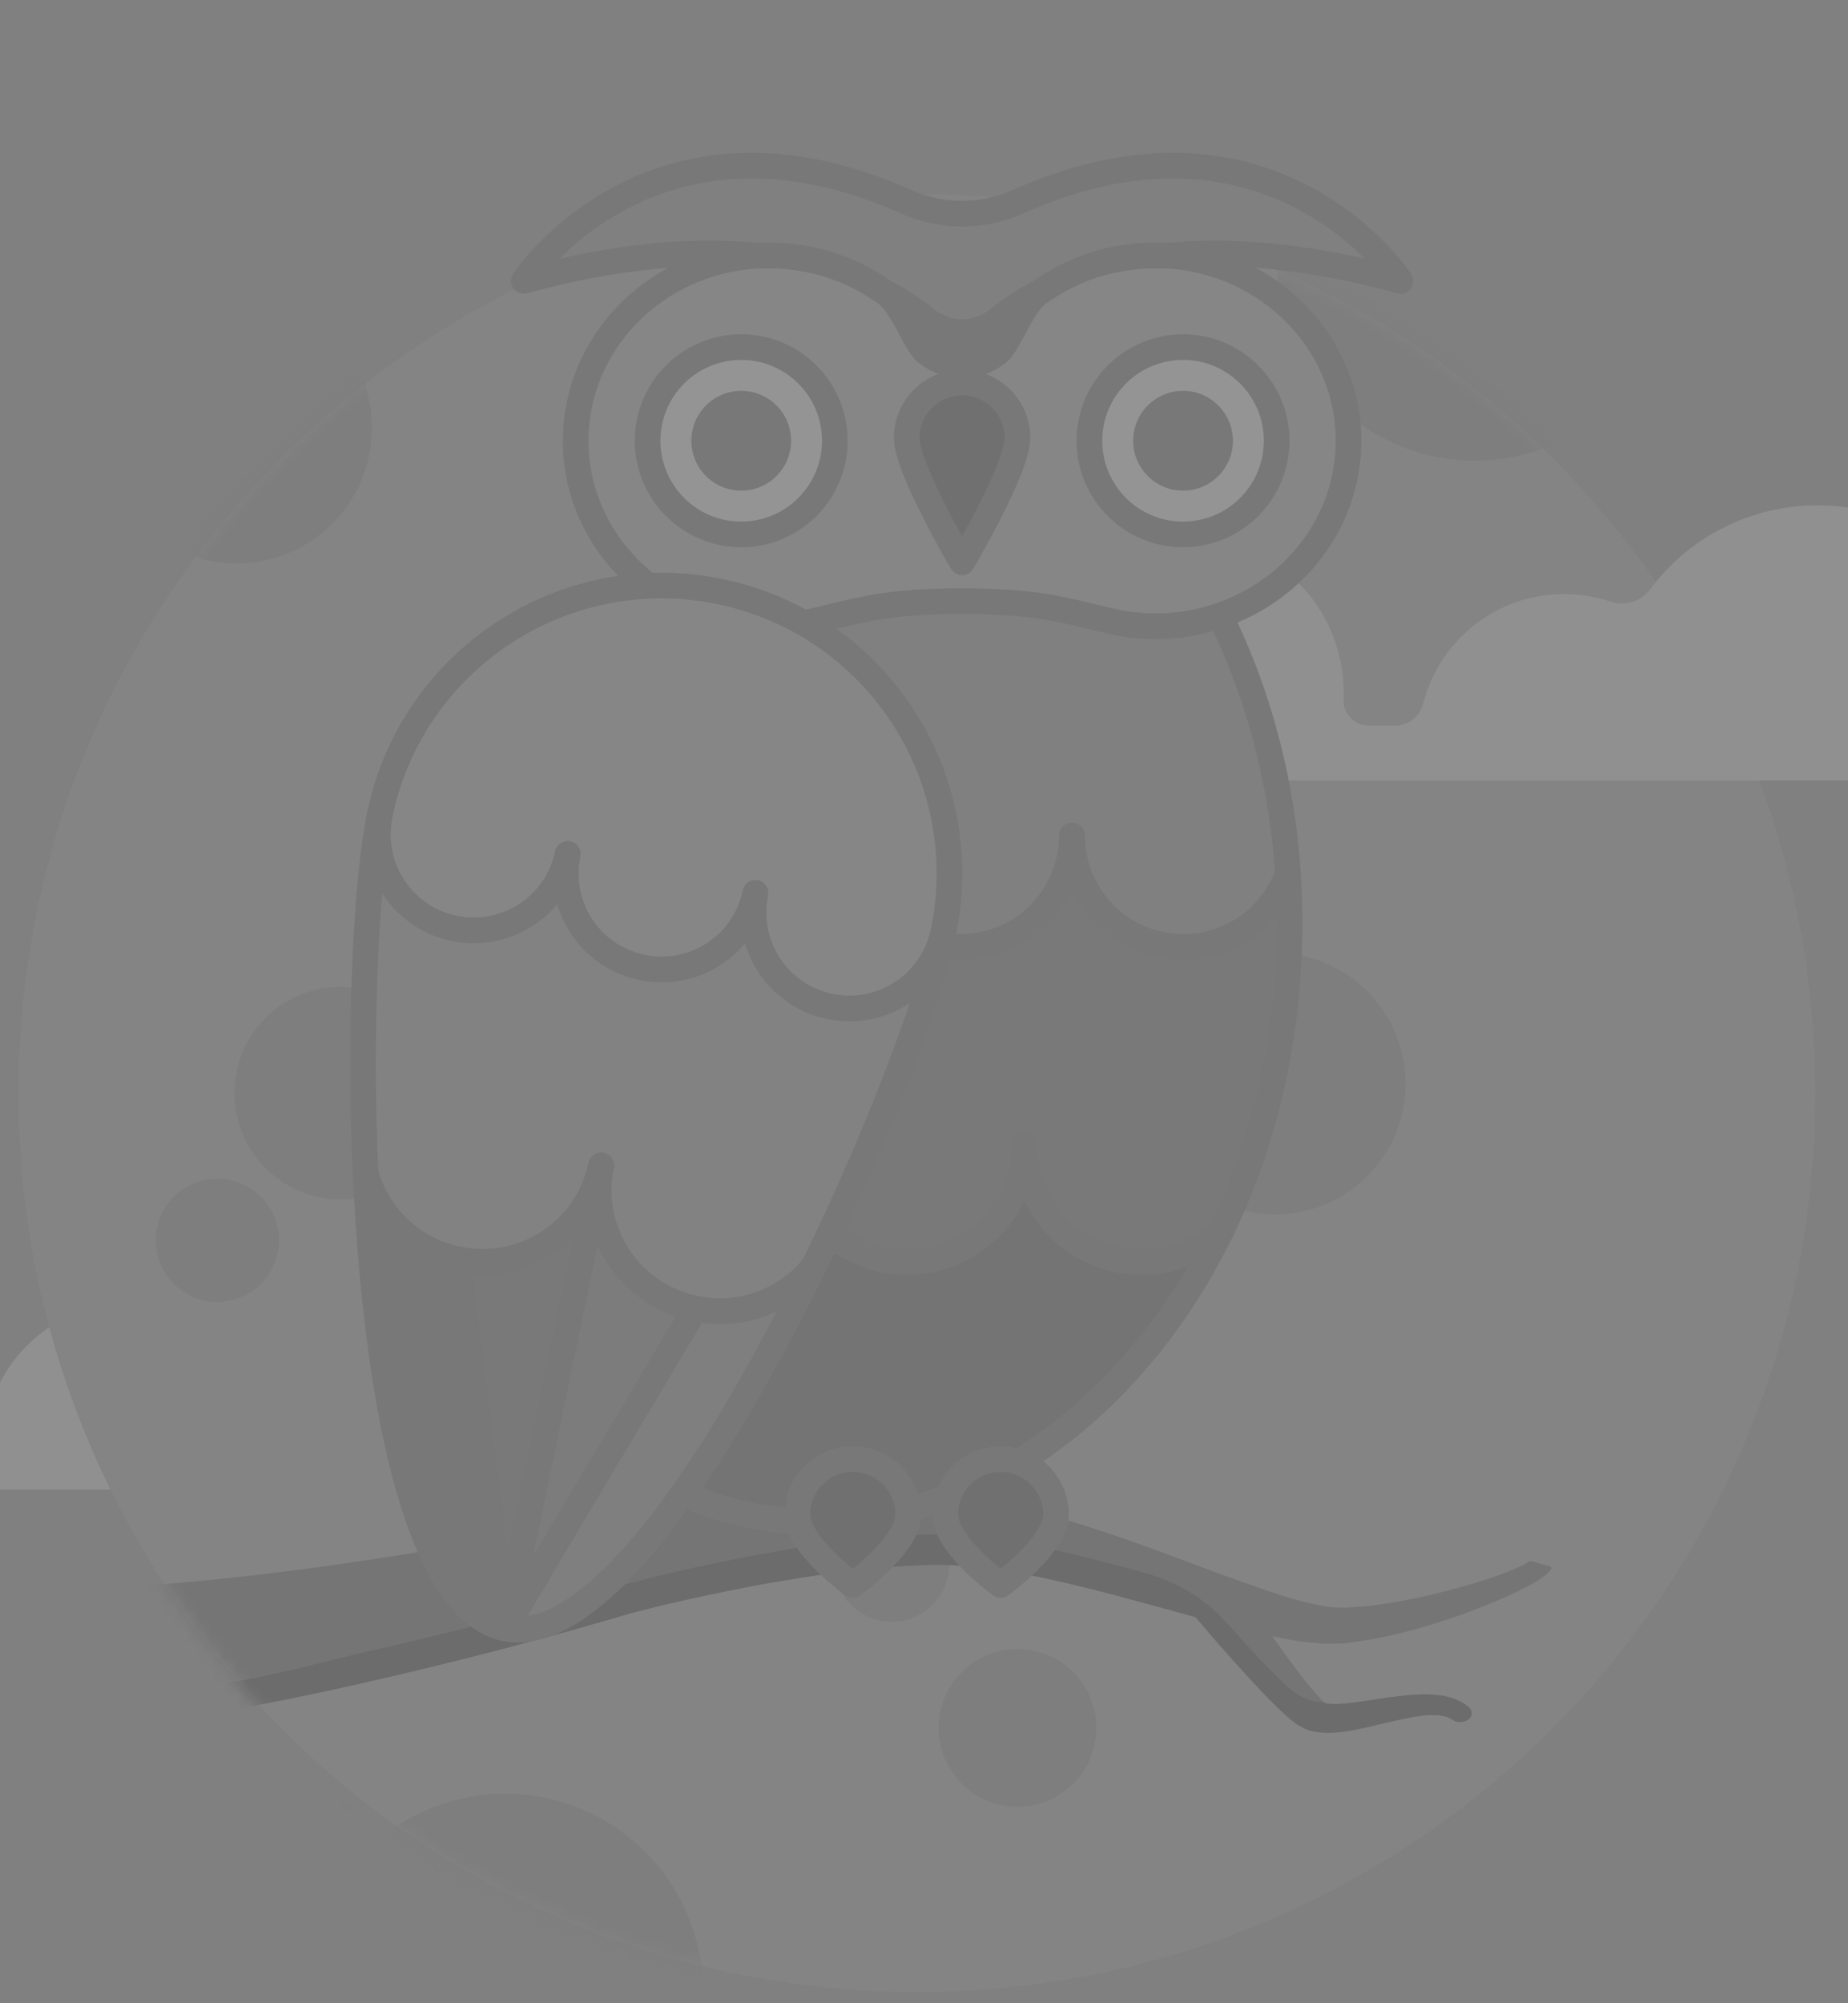 <?xml version="1.0" encoding="UTF-8"?>
<svg width="144px" height="156px" viewBox="0 0 144 156" version="1.1" xmlns="http://www.w3.org/2000/svg" xmlns:xlink="http://www.w3.org/1999/xlink">
    <rect x="0" y="0" width="144" height="156" fill="#808080" stroke="none"/>
    <!-- Generator: Sketch 52.6 (67491) - http://www.bohemiancoding.com/sketch -->
    <title>Custom Preset</title>
    <desc>Created with Sketch.</desc>
    <defs>
        <path d="M0.442,70.564 C0.442,109.224 31.783,140.564 70.443,140.564 C109.103,140.564 140.443,109.224 140.443,70.564 C140.443,31.904 109.103,0.564 70.443,0.564 C31.783,0.564 0.442,31.904 0.442,70.564" id="path-1"></path>
        <path d="M0.442,70.564 C0.442,109.224 31.783,140.564 70.443,140.564 C109.103,140.564 140.443,109.224 140.443,70.564 C140.443,31.904 109.103,0.564 70.443,0.564 C31.783,0.564 0.442,31.904 0.442,70.564" id="path-3"></path>
        <path d="M0.442,70.564 C0.442,109.224 31.783,140.564 70.443,140.564 C109.103,140.564 140.443,109.224 140.443,70.564 C140.443,31.904 109.103,0.564 70.443,0.564 C31.783,0.564 0.442,31.904 0.442,70.564" id="path-5"></path>
        <path d="M0.442,70.564 C0.442,109.224 31.783,140.564 70.443,140.564 C109.103,140.564 140.443,109.224 140.443,70.564 C140.443,31.904 109.103,0.564 70.443,0.564 C31.783,0.564 0.442,31.904 0.442,70.564" id="path-7"></path>
        <path d="M0.442,70.564 C0.442,109.224 31.783,140.564 70.443,140.564 C109.103,140.564 140.443,109.224 140.443,70.564 C140.443,31.904 109.103,0.564 70.443,0.564 C31.783,0.564 0.442,31.904 0.442,70.564" id="path-9"></path>
        <path d="M0.442,70.564 C0.442,109.224 31.783,140.564 70.443,140.564 C109.103,140.564 140.443,109.224 140.443,70.564 C140.443,31.904 109.103,0.564 70.443,0.564 C31.783,0.564 0.442,31.904 0.442,70.564" id="path-11"></path>
        <path d="M0.442,70.564 C0.442,109.224 31.783,140.564 70.443,140.564 C109.103,140.564 140.443,109.224 140.443,70.564 C140.443,31.904 109.103,0.564 70.443,0.564 C31.783,0.564 0.442,31.904 0.442,70.564" id="path-13"></path>
        <path d="M0.442,70.564 C0.442,109.224 31.783,140.564 70.443,140.564 C109.103,140.564 140.443,109.224 140.443,70.564 C140.443,31.904 109.103,0.564 70.443,0.564 C31.783,0.564 0.442,31.904 0.442,70.564" id="path-15"></path>
        <path d="M0.442,70.564 C0.442,109.224 31.783,140.564 70.443,140.564 C109.103,140.564 140.443,109.224 140.443,70.564 C140.443,31.904 109.103,0.564 70.443,0.564 C31.783,0.564 0.442,31.904 0.442,70.564" id="path-17"></path>
        <path d="M0.442,70.564 C0.442,109.224 31.783,140.564 70.443,140.564 C109.103,140.564 140.443,109.224 140.443,70.564 C140.443,31.904 109.103,0.564 70.443,0.564 C31.783,0.564 0.442,31.904 0.442,70.564" id="path-19"></path>
        <path d="M0.442,70.564 C0.442,109.224 31.783,140.564 70.443,140.564 C109.103,140.564 140.443,109.224 140.443,70.564 C140.443,31.904 109.103,0.564 70.443,0.564 C31.783,0.564 0.442,31.904 0.442,70.564" id="path-21"></path>
    </defs>
    <g id="Custom-Preset" stroke="none" stroke-width="1" fill="none" fill-rule="evenodd" opacity="0.16">
        <g id="Page-1" transform="translate(-41, 12)">
            <g id="Group-5" transform="translate(0, 2.561)">
                <path d="M100.69,97.163 C99.547,92.108 95.031,88.331 89.627,88.331 C88.845,88.331 88.082,88.41 87.344,88.56 C86.186,88.796 85.037,88.258 84.381,87.274 C81.464,82.9 76.483,80.01 70.835,80.01 C65.499,80.01 60.758,82.589 57.792,86.562 C57.086,87.508 55.824,87.881 54.705,87.506 C53.573,87.126 52.357,86.919 51.1,86.919 C45.805,86.919 41.377,90.534 40.125,95.433 C39.868,96.436 39.005,97.163 37.969,97.163 L35.879,97.163 C34.754,97.163 33.857,96.225 33.907,95.101 C34.164,89.28 30.169,83.913 24.412,83.016 C17.341,81.913 11.243,87.356 11.243,94.219 C11.243,95.241 11.377,96.222 11.62,97.163 L2.478,97.163 C1.297,97.163 0.34,98.12 0.34,99.3 C0.34,100.48 1.297,101.437 2.478,101.437 L13.837,101.437 L31.339,101.437 L40.225,101.437 L55.402,101.437 L61.989,101.437 L78.417,101.437 L86.266,101.437 L100.838,101.437 L111.117,101.437 C112.297,101.437 113.254,100.48 113.254,99.3 C113.254,98.12 112.297,97.163 111.117,97.163 L100.69,97.163 Z" id="Fill-1" fill="#E7E7E7"></path>
                <path d="M182.443,70.564 C182.443,109.224 151.103,140.564 112.443,140.564 C73.784,140.564 42.443,109.224 42.443,70.564 C42.443,31.904 73.784,0.564 112.443,0.564 C151.103,0.564 182.443,31.904 182.443,70.564" id="Fill-3" fill="#9A9A9A"></path>
            </g>
            <g id="Group-39" transform="translate(42, 2.561)">
                <g id="Group-8">
                    <mask id="mask-2" fill="white">
                        <use xlink:href="#path-1"></use>
                    </mask>
                    <g id="Clip-7"></g>
                    <path d="M27.982,18.762 C27.982,24.589 23.259,29.312 17.432,29.312 C11.606,29.312 6.882,24.589 6.882,18.762 C6.882,12.936 11.606,8.212 17.432,8.212 C23.259,8.212 27.982,12.936 27.982,18.762" id="Fill-6" fill="#737373" mask="url(#mask-2)"></path>
                </g>
                <g id="Group-11">
                    <mask id="mask-4" fill="white">
                        <use xlink:href="#path-3"></use>
                    </mask>
                    <g id="Clip-10"></g>
                    <path d="M33.821,70.564 C33.821,75.134 30.116,78.839 25.546,78.839 C20.975,78.839 17.27,75.134 17.27,70.564 C17.27,65.994 20.975,62.289 25.546,62.289 C30.116,62.289 33.821,65.994 33.821,70.564" id="Fill-9" fill="#737373" mask="url(#mask-4)"></path>
                </g>
                <g id="Group-14">
                    <mask id="mask-6" fill="white">
                        <use xlink:href="#path-5"></use>
                    </mask>
                    <g id="Clip-13"></g>
                    <path d="M20.737,82.029 C20.737,84.678 18.589,86.828 15.939,86.828 C13.289,86.828 11.141,84.678 11.141,82.029 C11.141,79.379 13.289,77.231 15.939,77.231 C18.589,77.231 20.737,79.379 20.737,82.029" id="Fill-12" fill="#737373" mask="url(#mask-6)"></path>
                </g>
                <g id="Group-17">
                    <mask id="mask-8" fill="white">
                        <use xlink:href="#path-7"></use>
                    </mask>
                    <g id="Clip-16"></g>
                    <path d="M108.525,69.829 C108.525,75.452 103.967,80.01 98.344,80.01 C92.722,80.01 88.165,75.452 88.165,69.829 C88.165,64.206 92.722,59.649 98.344,59.649 C103.967,59.649 108.525,64.206 108.525,69.829" id="Fill-15" fill="#737373" mask="url(#mask-8)"></path>
                </g>
                <g id="Group-20">
                    <mask id="mask-10" fill="white">
                        <use xlink:href="#path-9"></use>
                    </mask>
                    <g id="Clip-19"></g>
                    <path d="M53.79,140.564 C53.79,149.089 46.879,156.001 38.354,156.001 C29.829,156.001 22.918,149.089 22.918,140.564 C22.918,132.039 29.829,125.128 38.354,125.128 C46.879,125.128 53.79,132.039 53.79,140.564" id="Fill-18" fill="#737373" mask="url(#mask-10)"></path>
                </g>
                <g id="Group-23">
                    <mask id="mask-12" fill="white">
                        <use xlink:href="#path-11"></use>
                    </mask>
                    <g id="Clip-22"></g>
                    <path d="M84.428,119.996 C84.428,123.389 81.677,126.14 78.284,126.14 C74.891,126.14 72.141,123.389 72.141,119.996 C72.141,116.603 74.891,113.852 78.284,113.852 C81.677,113.852 84.428,116.603 84.428,119.996" id="Fill-21" fill="#737373" mask="url(#mask-12)"></path>
                </g>
                <g id="Group-26">
                    <mask id="mask-14" fill="white">
                        <use xlink:href="#path-13"></use>
                    </mask>
                    <g id="Clip-25"></g>
                    <path d="M72.983,107.228 C72.983,109.715 70.967,111.73 68.481,111.73 C65.994,111.73 63.978,109.715 63.978,107.228 C63.978,104.741 65.994,102.725 68.481,102.725 C70.967,102.725 72.983,104.741 72.983,107.228" id="Fill-24" fill="#737373" mask="url(#mask-14)"></path>
                </g>
                <g id="Group-29">
                    <mask id="mask-16" fill="white">
                        <use xlink:href="#path-15"></use>
                    </mask>
                    <g id="Clip-28"></g>
                    <path d="M129.363,5.875 C129.363,14.4 122.452,21.311 113.926,21.311 C105.401,21.311 98.491,14.4 98.491,5.875 C98.491,-2.65 105.401,-9.561 113.926,-9.561 C122.452,-9.561 129.363,-2.65 129.363,5.875" id="Fill-27" fill="#737373" mask="url(#mask-16)"></path>
                </g>
                <g id="Group-32">
                    <mask id="mask-18" fill="white">
                        <use xlink:href="#path-17"></use>
                    </mask>
                    <g id="Clip-31"></g>
                    <path d="M119.887,107.595 L119.887,107.623 C119.544,108.071 119.221,108.253 118.933,108.449 C118.646,108.631 118.34,108.812 118.053,108.967 C117.459,109.274 116.866,109.568 116.255,109.834 C115.032,110.366 113.791,110.856 112.533,111.304 C109.98,112.172 107.355,112.942 104.442,113.319 C103.759,113.446 102.86,113.446 102.014,113.431 C101.259,113.362 100.432,113.305 99.749,113.165 C99.21,113.081 98.67,112.984 98.149,112.871 C98.276,113.039 98.383,113.207 98.509,113.375 C99.533,114.817 100.613,116.315 101.763,117.574 C101.908,117.756 102.033,117.854 102.158,117.994 C102.248,118.008 102.105,118.022 102.248,118.05 C102.357,118.134 102.806,118.148 103.22,118.134 C104.136,118.106 105.198,117.924 106.258,117.77 C107.336,117.602 108.451,117.434 109.656,117.392 C110.825,117.35 112.389,117.462 113.45,118.386 C113.773,118.666 113.755,119.114 113.378,119.366 C113.036,119.604 112.515,119.604 112.191,119.366 L112.119,119.324 C111.633,118.988 110.789,118.932 109.835,119.044 C108.883,119.156 107.895,119.394 106.852,119.632 C105.826,119.87 104.783,120.15 103.526,120.318 C102.878,120.36 102.213,120.458 101.278,120.248 C100.882,120.192 100.343,119.898 99.983,119.674 C99.749,119.492 99.497,119.296 99.318,119.128 C97.772,117.728 96.548,116.357 95.272,114.943 C94.194,113.767 93.187,112.577 92.162,111.374 C90.724,110.982 89.303,110.576 87.883,110.198 C82.866,108.841 77.76,107.525 73.032,107.315 C70.857,107.231 68.196,107.455 65.678,107.735 C63.143,108.014 60.608,108.407 58.073,108.868 C55.537,109.345 53.02,109.876 50.539,110.464 L48.705,110.926 C48.436,110.996 48.022,111.108 47.914,111.136 L46.979,111.416 L43.096,112.522 C37.9,113.963 32.667,115.279 27.346,116.483 C22.005,117.7 16.594,118.764 10.966,119.59 C10.805,119.618 10.66,119.632 10.498,119.66 C10.859,120.192 11.236,120.723 11.595,121.241 C12.638,122.697 13.717,124.195 14.85,125.454 C14.993,125.622 15.119,125.734 15.263,125.86 C15.335,125.874 15.209,125.902 15.354,125.916 C15.443,126 15.91,126.014 16.324,126.014 C17.241,125.986 18.283,125.804 19.363,125.637 C20.442,125.482 21.556,125.301 22.761,125.259 C23.911,125.23 25.476,125.328 26.555,126.252 C26.877,126.546 26.842,126.98 26.483,127.246 C26.141,127.484 25.619,127.47 25.278,127.246 L25.224,127.204 C24.74,126.868 23.894,126.812 22.941,126.924 C21.988,127.022 20.981,127.26 19.956,127.512 C18.913,127.75 17.888,128.03 16.63,128.184 C15.964,128.24 15.318,128.338 14.382,128.114 C13.969,128.072 13.43,127.764 13.087,127.54 C12.854,127.358 12.603,127.162 12.423,126.994 C10.876,125.608 9.635,124.223 8.359,122.823 C7.586,121.955 6.83,121.088 6.075,120.206 C4.818,120.345 3.541,120.458 2.228,120.542 C0.772,120.681 -14.861,120.668 -16.425,120.696 C-17.198,120.738 -32.058,120.681 -32.939,120.626 L-50.925,117.658 C-55.185,117.365 -58.332,114.439 -57.972,111.122 C-57.594,107.804 -53.854,105.355 -49.594,105.635 C-49.342,105.649 -33.694,108.476 -33.461,108.518 L-32.67,108.631 L-17.253,108.841 C-16.767,108.91 -16.299,108.994 -15.707,109.022 C-14.592,109.064 0.485,109.204 1.706,109.177 C4.08,109.232 6.597,109.135 9.114,108.98 C14.185,108.673 19.399,108.085 24.576,107.371 C29.773,106.643 34.968,105.775 40.129,104.809 L43.995,104.068 L44.984,103.858 C45.541,103.746 45.756,103.718 46.152,103.648 L48.238,103.312 C51.007,102.878 53.757,102.542 56.563,102.262 C59.35,101.982 62.154,101.786 64.994,101.702 C67.853,101.646 70.622,101.59 73.823,101.968 C76.862,102.346 79.612,103.06 82.237,103.844 C84.88,104.641 87.415,105.523 89.878,106.447 C92.341,107.357 94.75,108.281 97.16,109.106 C98.346,109.526 99.552,109.918 100.72,110.198 C101.314,110.38 101.853,110.436 102.429,110.562 C102.932,110.59 103.381,110.674 104.029,110.618 C106.491,110.506 109.08,110.002 111.562,109.372 C112.802,109.051 114.043,108.7 115.248,108.295 C115.841,108.085 116.435,107.861 116.991,107.637 C117.28,107.511 117.532,107.385 117.783,107.273 C118.017,107.147 118.214,106.993 118.268,106.993 L119.796,107.427 C119.887,107.455 119.922,107.539 119.887,107.595" id="Fill-30" fill="#3B3B3B" mask="url(#mask-18)"></path>
                </g>
                <g id="Group-35">
                    <mask id="mask-20" fill="white">
                        <use xlink:href="#path-19"></use>
                    </mask>
                    <g id="Clip-34"></g>
                    <path d="M26.483,127.246 C26.141,127.484 25.62,127.47 25.278,127.246 L25.225,127.204 C24.739,126.868 23.894,126.812 22.94,126.924 C21.988,127.022 20.981,127.26 19.957,127.512 C18.914,127.75 17.889,128.03 16.63,128.184 C15.964,128.24 15.318,128.338 14.382,128.114 C13.969,128.072 13.43,127.764 13.088,127.54 C12.854,127.358 12.602,127.162 12.423,126.994 C10.877,125.608 9.635,124.223 8.359,122.823 C7.587,121.955 6.831,121.088 6.076,120.206 C4.818,120.346 3.542,120.458 2.229,120.542 C0.772,120.682 -14.861,120.668 -16.425,120.696 C-17.198,120.738 -32.057,120.682 -32.939,120.626 L-50.924,117.659 C-55.185,117.365 -58.331,114.439 -57.972,111.122 C-57.955,110.898 -57.9,110.688 -57.846,110.464 C-57.199,113.026 -54.43,115.055 -50.924,115.293 L-32.939,118.26 C-32.057,118.316 -17.198,118.372 -16.425,118.33 C-14.861,118.302 0.772,118.316 2.229,118.176 C3.542,118.092 4.818,117.98 6.076,117.84 C6.831,118.722 7.587,119.59 8.359,120.458 C9.635,121.857 10.877,123.243 12.423,124.629 C12.602,124.797 12.854,124.993 13.088,125.175 C13.43,125.398 13.969,125.706 14.382,125.748 C14.724,125.832 15.012,125.874 15.282,125.874 C15.282,125.889 15.246,125.902 15.354,125.916 C15.443,126 15.911,126.015 16.325,126.015 C17.241,125.986 18.284,125.805 19.363,125.637 C20.442,125.482 21.557,125.301 22.761,125.259 C23.912,125.23 25.476,125.329 26.555,126.252 C26.879,126.546 26.842,126.98 26.483,127.246" id="Fill-33" fill="#000000" mask="url(#mask-20)"></path>
                </g>
                <g id="Group-38">
                    <mask id="mask-22" fill="white">
                        <use xlink:href="#path-21"></use>
                    </mask>
                    <g id="Clip-37"></g>
                    <path d="M113.378,119.366 C113.036,119.604 112.515,119.604 112.191,119.366 L112.119,119.324 C111.633,118.988 110.789,118.932 109.835,119.044 C108.883,119.156 107.894,119.394 106.852,119.632 C105.826,119.87 104.784,120.15 103.525,120.318 C102.878,120.36 102.213,120.458 101.277,120.248 C100.882,120.192 100.343,119.898 99.982,119.674 C99.749,119.492 99.497,119.296 99.318,119.128 C97.772,117.728 96.549,116.357 95.273,114.943 C94.193,113.767 93.187,112.577 92.161,111.374 C90.724,110.982 89.303,110.576 87.883,110.198 C82.866,108.841 77.76,107.525 73.031,107.315 C70.857,107.231 68.195,107.455 65.679,107.735 C63.143,108.014 60.607,108.407 58.072,108.868 C55.537,109.345 53.021,109.876 50.539,110.464 L48.705,110.926 C48.436,110.996 48.022,111.108 47.914,111.136 L46.979,111.416 L43.096,112.522 C37.899,113.963 32.667,115.279 27.346,116.483 C22.329,117.63 17.259,118.638 11.99,119.422 C11.981,119.419 10.508,119.663 10.498,119.66 C10.493,119.653 9.315,116.779 13.468,116.779 C17.336,116.779 23.695,114.949 27.346,114.117 C32.667,112.913 37.899,111.598 43.096,110.156 L46.979,109.051 L47.914,108.77 C48.022,108.742 48.436,108.631 48.705,108.56 L50.539,108.098 C53.021,107.511 55.537,106.979 58.072,106.503 C60.607,106.041 63.143,105.649 65.679,105.369 C68.195,105.09 70.857,104.866 73.031,104.949 C77.76,105.159 82.866,106.475 87.883,107.833 L87.925,107.844 C90.6,108.556 92.901,109.92 94.509,111.731 C94.76,112.014 95.015,112.296 95.273,112.577 C96.549,113.991 97.772,115.363 99.318,116.762 C99.497,116.93 99.749,117.126 99.982,117.308 C100.343,117.533 100.882,117.826 101.277,117.882 C101.601,117.952 101.907,117.994 102.159,117.994 C102.248,118.008 102.105,118.022 102.248,118.05 C102.357,118.134 102.806,118.148 103.22,118.134 C104.136,118.106 105.196,117.924 106.258,117.77 C107.337,117.602 108.452,117.434 109.656,117.392 C110.825,117.35 112.389,117.462 113.449,118.386 C113.774,118.666 113.755,119.114 113.378,119.366" id="Fill-36" fill="#000000" mask="url(#mask-22)"></path>
                </g>
            </g>
            <g id="Group-116" transform="translate(69, 0.561)">
                <path d="M143.471,43.943 C142.328,38.889 137.812,35.111 132.408,35.111 C131.625,35.111 130.862,35.19 130.125,35.34 C128.966,35.576 127.818,35.038 127.161,34.054 C124.245,29.68 119.264,26.79 113.615,26.79 C108.279,26.79 103.538,29.369 100.572,33.342 C99.866,34.288 98.605,34.661 97.486,34.286 C96.353,33.906 95.138,33.7 93.88,33.7 C88.586,33.7 84.157,37.315 82.905,42.214 C82.649,43.216 81.785,43.943 80.75,43.943 L78.659,43.943 C77.535,43.943 76.638,43.005 76.687,41.881 C76.945,36.06 72.95,30.693 67.192,29.796 C60.121,28.694 54.023,34.137 54.023,40.999 C54.023,42.021 54.158,43.002 54.4,43.943 L45.259,43.943 C44.078,43.943 43.121,44.9 43.121,46.08 C43.121,47.261 44.078,48.218 45.259,48.218 L56.617,48.218 L74.12,48.218 L83.006,48.218 L98.183,48.218 L104.77,48.218 L121.197,48.218 L129.047,48.218 L143.618,48.218 L153.897,48.218 C155.077,48.218 156.034,47.261 156.034,46.08 C156.034,44.9 155.077,43.943 153.897,43.943 L143.471,43.943 Z" id="Fill-40" fill="#E7E7E7"></path>
                <path d="M72.349,55.459 C71.16,58.809 67.959,61.189 64.209,61.189 C59.41,61.189 55.53,57.309 55.53,52.509 C55.53,57.309 51.639,61.189 46.839,61.189 C46.299,61.189 45.78,61.139 45.269,61.039 C45.249,61.049 45.229,61.039 45.219,61.029 C41.2,60.279 38.16,56.759 38.16,52.509 C38.16,56.739 35.139,60.249 31.149,61.029 C30.609,61.129 30.049,61.189 29.479,61.189 C29.12,61.189 28.769,61.169 28.419,61.119 C26.259,60.859 24.339,59.799 22.959,58.249 C23.059,57.059 23.099,55.829 23.099,54.549 C23.099,53.869 23.099,53.179 23.089,52.509 C22.99,45.009 22.429,38.509 22.219,33.079 C22.209,32.989 22.209,32.889 22.209,32.799 C22.069,29.079 22.109,25.879 22.609,23.229 C23.439,18.699 25.569,15.739 30.349,14.499 C32.069,14.049 34.129,13.819 36.589,13.819 C39.169,13.819 41.7,14.179 44.149,14.859 C45.16,15.139 46.16,15.469 47.139,15.869 C50.639,17.249 53.919,19.299 56.899,21.899 C59.219,23.949 61.349,26.329 63.249,28.989 C64.66,30.969 65.929,33.099 67.059,35.369 C69.589,40.489 71.339,46.289 72.089,52.509 C72.2,53.479 72.299,54.469 72.349,55.459" id="Fill-42" fill="#7E7E7E"></path>
                <path d="M72.349,55.459 C71.16,58.809 67.959,61.189 64.209,61.189 C59.41,61.189 55.53,57.309 55.53,52.509 C55.53,57.309 51.639,61.189 46.839,61.189 C46.299,61.189 45.78,61.139 45.269,61.039 C45.249,61.049 45.229,61.039 45.219,61.029 C41.2,60.279 38.16,56.759 38.16,52.509 C38.16,56.739 35.139,60.249 31.149,61.029 C30.609,61.129 30.049,61.189 29.479,61.189 C29.12,61.189 28.769,61.169 28.419,61.119 C26.259,60.859 24.339,59.799 22.959,58.249 C23.059,57.059 23.099,55.829 23.099,54.549 C23.099,53.869 23.099,53.179 23.089,52.509 C22.99,45.009 22.429,38.509 22.219,33.079 C22.209,32.989 22.209,32.889 22.209,32.799 C22.069,29.079 22.109,25.879 22.609,23.229 C23.439,18.699 25.569,15.739 30.349,14.499 C32.069,14.049 34.129,13.819 36.589,13.819 C39.169,13.819 41.7,14.179 44.149,14.859 C45.16,15.139 46.16,15.469 47.139,15.869 C50.639,17.249 53.919,19.299 56.899,21.899 C59.219,23.949 61.349,26.329 63.249,28.989 C64.66,30.969 65.929,33.099 67.059,35.369 C69.589,40.489 71.339,46.289 72.089,52.509 C72.2,53.479 72.299,54.469 72.349,55.459 Z" id="Stroke-44" stroke="#4D4D4D" stroke-width="2" stroke-linecap="round" stroke-linejoin="round"></path>
                <path d="M72.466,60.936 C72.312,66.548 71.374,71.811 69.834,76.598 C69.092,78.921 68.21,81.147 67.189,83.247 C67.189,83.247 67.189,83.274 67.175,83.26 C65.551,84.8 63.354,85.724 60.946,85.724 C55.907,85.724 51.82,81.637 51.82,76.598 C51.82,81.637 47.719,85.724 42.667,85.724 C37.614,85.724 33.541,81.637 33.541,76.598 C33.541,81.637 29.441,85.724 24.402,85.724 C20.651,85.724 17.431,83.484 16.017,80.265 C16.577,79.103 17.179,77.886 17.795,76.598 C20.076,71.783 22.386,65.933 22.959,58.248 C24.555,60.054 26.893,61.188 29.482,61.188 C34.269,61.188 38.159,57.311 38.159,52.51 C38.159,57.311 42.037,61.188 46.838,61.188 C51.639,61.188 55.529,57.311 55.529,52.51 C55.529,57.311 59.406,61.188 64.208,61.188 C67.958,61.188 71.163,58.808 72.354,55.463 C72.48,57.255 72.522,59.088 72.466,60.936" id="Fill-46" fill="#545454"></path>
                <path d="M72.466,60.936 C72.312,66.548 71.374,71.811 69.834,76.598 C69.092,78.921 68.21,81.147 67.189,83.247 C67.189,83.247 67.189,83.274 67.175,83.26 C65.551,84.8 63.354,85.724 60.946,85.724 C55.907,85.724 51.82,81.637 51.82,76.598 C51.82,81.637 47.719,85.724 42.667,85.724 C37.614,85.724 33.541,81.637 33.541,76.598 C33.541,81.637 29.441,85.724 24.402,85.724 C20.651,85.724 17.431,83.484 16.017,80.265 C16.577,79.103 17.179,77.886 17.795,76.598 C20.076,71.783 22.386,65.933 22.959,58.248 C24.555,60.054 26.893,61.188 29.482,61.188 C34.269,61.188 38.159,57.311 38.159,52.51 C38.159,57.311 42.037,61.188 46.838,61.188 C51.639,61.188 55.529,57.311 55.529,52.51 C55.529,57.311 59.406,61.188 64.208,61.188 C67.958,61.188 71.163,58.808 72.354,55.463 C72.48,57.255 72.522,59.088 72.466,60.936 Z" id="Stroke-48" stroke="#4D4D4D" stroke-width="2" stroke-linecap="round" stroke-linejoin="round"></path>
                <path d="M67.175,83.26 C57.14,104.003 34.899,113.017 18.565,99.678 C10.153,92.806 12.321,87.739 16.017,80.265 C17.431,83.484 20.651,85.723 24.402,85.723 C29.441,85.723 33.541,81.636 33.541,76.598 C33.541,81.636 37.614,85.723 42.667,85.723 C47.719,85.723 51.821,81.636 51.821,76.598 C51.821,81.636 55.907,85.723 60.946,85.723 C63.354,85.723 65.551,84.8 67.175,83.26" id="Fill-50" fill="#333333"></path>
                <path d="M67.175,83.26 C57.14,104.003 34.899,113.017 18.565,99.678 C10.153,92.806 12.321,87.739 16.017,80.265 C17.431,83.484 20.651,85.723 24.402,85.723 C29.441,85.723 33.541,81.636 33.541,76.598 C33.541,81.636 37.614,85.723 42.667,85.723 C47.719,85.723 51.821,81.636 51.821,76.598 C51.821,81.636 55.907,85.723 60.946,85.723 C63.354,85.723 65.551,84.8 67.175,83.26 Z" id="Stroke-52" stroke="#4D4D4D" stroke-width="2" stroke-linecap="round" stroke-linejoin="round"></path>
                <path d="M77.079,21.769 C77.079,28.049 72.898,33.389 67.058,35.369 C65.989,35.739 64.869,35.989 63.709,36.119 C63.398,36.139 63.099,36.169 62.789,36.189 C62.728,36.199 62.688,36.199 62.629,36.189 C62.438,36.199 62.228,36.199 62.018,36.199 C60.728,36.199 59.499,36.049 58.308,35.749 C56.068,35.209 53.818,34.629 51.509,34.439 C48.478,34.179 45.429,34.179 42.409,34.439 C40.099,34.629 37.858,35.209 35.619,35.749 C35.299,35.829 34.969,35.899 34.639,35.959 C33.749,36.119 32.839,36.199 31.909,36.199 C28.369,36.199 25.108,35.029 22.539,33.059 C22.429,32.979 22.318,32.889 22.209,32.799 C18.938,30.159 16.858,26.199 16.858,21.769 C16.858,14.099 23.089,7.829 30.949,7.349 C31.268,7.339 31.589,7.329 31.909,7.329 C35.209,7.329 38.289,8.349 40.768,10.099 C40.789,10.109 40.808,10.119 40.839,10.139 C42.179,10.839 43.268,14.089 44.148,14.859 C44.159,14.879 44.179,14.889 44.188,14.899 C44.789,15.379 45.469,15.679 46.188,15.809 C46.239,15.819 46.308,15.839 46.379,15.839 C46.629,15.879 46.889,15.889 47.139,15.869 C47.239,15.869 47.339,15.859 47.449,15.849 C47.529,15.849 47.619,15.839 47.699,15.819 C48.429,15.699 49.139,15.389 49.759,14.899 C50.639,14.189 51.739,10.839 53.119,10.119 C53.129,10.119 53.159,10.109 53.169,10.099 C55.648,8.349 58.719,7.329 62.018,7.329 C62.349,7.329 62.679,7.339 62.999,7.349 C70.858,7.839 77.079,14.109 77.079,21.769" id="Fill-54" fill="#A8A8A8"></path>
                <path d="M77.079,21.769 C77.079,28.049 72.898,33.389 67.058,35.369 C65.989,35.739 64.869,35.989 63.709,36.119 C63.398,36.139 63.099,36.169 62.789,36.189 C62.728,36.199 62.688,36.199 62.629,36.189 C62.438,36.199 62.228,36.199 62.018,36.199 C60.728,36.199 59.499,36.049 58.308,35.749 C56.068,35.209 53.818,34.629 51.509,34.439 C48.478,34.179 45.429,34.179 42.409,34.439 C40.099,34.629 37.858,35.209 35.619,35.749 C35.299,35.829 34.969,35.899 34.639,35.959 C33.749,36.119 32.839,36.199 31.909,36.199 C28.369,36.199 25.108,35.029 22.539,33.059 C22.429,32.979 22.318,32.889 22.209,32.799 C18.938,30.159 16.858,26.199 16.858,21.769 C16.858,14.099 23.089,7.829 30.949,7.349 C31.268,7.339 31.589,7.329 31.909,7.329 C35.209,7.329 38.289,8.349 40.768,10.099 C40.789,10.109 40.808,10.119 40.839,10.139 C42.179,10.839 43.268,14.089 44.148,14.859 C44.159,14.879 44.179,14.889 44.188,14.899 C44.789,15.379 45.469,15.679 46.188,15.809 C46.239,15.819 46.308,15.839 46.379,15.839 C46.629,15.879 46.889,15.889 47.139,15.869 C47.239,15.869 47.339,15.859 47.449,15.849 C47.529,15.849 47.619,15.839 47.699,15.819 C48.429,15.699 49.139,15.389 49.759,14.899 C50.639,14.189 51.739,10.839 53.119,10.119 C53.129,10.119 53.159,10.109 53.169,10.099 C55.648,8.349 58.719,7.329 62.018,7.329 C62.349,7.329 62.679,7.339 62.999,7.349 C70.858,7.839 77.079,14.109 77.079,21.769 Z" id="Stroke-56" stroke="#4D4D4D" stroke-width="2" stroke-linecap="round" stroke-linejoin="round"></path>
                <path d="M47.45,13.269 C47.099,13.319 46.729,13.319 46.38,13.259 C46.729,13.299 47.099,13.299 47.45,13.269 Z" id="Stroke-58" stroke="#4D4D4D" stroke-width="2" stroke-linecap="round" stroke-linejoin="round"></path>
                <path d="M51.285,21.546 C51.285,23.93 46.968,31.235 46.968,31.235 C46.968,31.235 42.65,23.93 42.65,21.546 C42.65,19.162 44.583,17.229 46.968,17.229 C49.352,17.229 51.285,19.162 51.285,21.546" id="Fill-60" fill="#1A1A1A"></path>
                <path d="M51.285,21.546 C51.285,23.93 46.968,31.235 46.968,31.235 C46.968,31.235 42.65,23.93 42.65,21.546 C42.65,19.162 44.583,17.229 46.968,17.229 C49.352,17.229 51.285,19.162 51.285,21.546 Z" id="Stroke-62" stroke="#4D4D4D" stroke-width="2" stroke-linecap="round" stroke-linejoin="round"></path>
                <path d="M53.12,10.119 C51.739,10.839 50.639,14.189 49.76,14.899 C49.139,15.389 48.429,15.699 47.7,15.819 C47.62,15.839 47.529,15.849 47.45,15.849 C47.34,15.859 47.239,15.869 47.139,15.869 C46.16,15.469 45.16,15.139 44.148,14.859 C43.269,14.089 42.179,10.839 40.84,10.139 C42.2,10.849 43.3,11.609 44.188,12.319 C44.789,12.799 45.469,13.109 46.188,13.229 C46.239,13.249 46.309,13.259 46.38,13.259 C46.728,13.319 47.099,13.319 47.45,13.269 C47.529,13.269 47.62,13.259 47.7,13.249 C48.429,13.119 49.139,12.809 49.76,12.319 C50.639,11.609 51.739,10.839 53.12,10.119" id="Fill-64" fill="#4D4D4D"></path>
                <path d="M53.12,10.119 C51.739,10.839 50.639,14.189 49.76,14.899 C49.139,15.389 48.429,15.699 47.7,15.819 C47.62,15.839 47.529,15.849 47.45,15.849 C47.34,15.859 47.239,15.869 47.139,15.869 C46.16,15.469 45.16,15.139 44.148,14.859 C43.269,14.089 42.179,10.839 40.84,10.139 C42.2,10.849 43.3,11.609 44.188,12.319 C44.789,12.799 45.469,13.109 46.188,13.229 C46.239,13.249 46.309,13.259 46.38,13.259 C46.728,13.319 47.099,13.319 47.45,13.269 C47.529,13.269 47.62,13.259 47.7,13.249 C48.429,13.119 49.139,12.809 49.76,12.319 C50.639,11.609 51.739,10.839 53.12,10.119 Z" id="Stroke-66" stroke="#4D4D4D" stroke-width="2" stroke-linecap="round" stroke-linejoin="round"></path>
                <path d="M81.12,9.309 C73.689,7.279 67.71,6.889 62.999,7.349 C62.679,7.339 62.349,7.329 62.019,7.329 C58.719,7.329 55.648,8.349 53.169,10.099 C53.16,10.109 53.13,10.119 53.12,10.119 C51.739,10.839 50.639,11.609 49.76,12.319 C49.139,12.809 48.429,13.119 47.7,13.249 C47.62,13.259 47.529,13.269 47.45,13.269 C47.099,13.319 46.728,13.319 46.38,13.259 C46.309,13.259 46.239,13.249 46.188,13.229 C45.469,13.109 44.789,12.799 44.188,12.319 C43.3,11.609 42.2,10.849 40.84,10.139 C40.809,10.119 40.789,10.109 40.769,10.099 C38.289,8.349 35.209,7.329 31.91,7.329 C31.59,7.329 31.268,7.339 30.95,7.349 C26.229,6.889 20.25,7.279 12.819,9.309 C12.819,9.309 22.7,-5.731 42.59,3.139 C45.358,4.389 48.58,4.389 51.349,3.139 C71.24,-5.731 81.12,9.309 81.12,9.309" id="Fill-68" fill="#7E7E7E"></path>
                <path d="M81.12,9.309 C73.689,7.279 67.71,6.889 62.999,7.349 C62.679,7.339 62.349,7.329 62.019,7.329 C58.719,7.329 55.648,8.349 53.169,10.099 C53.16,10.109 53.13,10.119 53.12,10.119 C51.739,10.839 50.639,11.609 49.76,12.319 C49.139,12.809 48.429,13.119 47.7,13.249 C47.62,13.259 47.529,13.269 47.45,13.269 C47.099,13.319 46.728,13.319 46.38,13.259 C46.309,13.259 46.239,13.249 46.188,13.229 C45.469,13.109 44.789,12.799 44.188,12.319 C43.3,11.609 42.2,10.849 40.84,10.139 C40.809,10.119 40.789,10.109 40.769,10.099 C38.289,8.349 35.209,7.329 31.91,7.329 C31.59,7.329 31.268,7.339 30.95,7.349 C26.229,6.889 20.25,7.279 12.819,9.309 C12.819,9.309 22.7,-5.731 42.59,3.139 C45.358,4.389 48.58,4.389 51.349,3.139 C71.24,-5.731 81.12,9.309 81.12,9.309 Z" id="Stroke-70" stroke="#4D4D4D" stroke-width="2" stroke-linecap="round" stroke-linejoin="round"></path>
                <path d="M37.053,21.762 C37.053,25.791 33.786,29.057 29.758,29.057 C25.729,29.057 22.462,25.791 22.462,21.762 C22.462,17.733 25.729,14.467 29.758,14.467 C33.786,14.467 37.053,17.733 37.053,21.762" id="Fill-72" fill="#FFFFFF"></path>
                <path d="M37.053,21.762 C37.053,25.791 33.786,29.057 29.758,29.057 C25.729,29.057 22.462,25.791 22.462,21.762 C22.462,17.733 25.729,14.467 29.758,14.467 C33.786,14.467 37.053,17.733 37.053,21.762 Z" id="Stroke-74" stroke="#4D4D4D" stroke-width="2" stroke-linecap="round" stroke-linejoin="round"></path>
                <path d="M71.479,21.762 C71.479,25.791 68.213,29.057 64.184,29.057 C60.155,29.057 56.889,25.791 56.889,21.762 C56.889,17.733 60.155,14.467 64.184,14.467 C68.213,14.467 71.479,17.733 71.479,21.762" id="Fill-76" fill="#FFFFFF"></path>
                <path d="M71.479,21.762 C71.479,25.791 68.213,29.057 64.184,29.057 C60.155,29.057 56.889,25.791 56.889,21.762 C56.889,17.733 60.155,14.467 64.184,14.467 C68.213,14.467 71.479,17.733 71.479,21.762 Z" id="Stroke-78" stroke="#4D4D4D" stroke-width="2" stroke-linecap="round" stroke-linejoin="round"></path>
                <path d="M68.072,21.762 C68.072,23.909 66.331,25.649 64.184,25.649 C62.038,25.649 60.298,23.909 60.298,21.762 C60.298,19.616 62.038,17.875 64.184,17.875 C66.331,17.875 68.072,19.616 68.072,21.762" id="Fill-80" fill="#4D4D4D"></path>
                <path d="M33.645,21.762 C33.645,23.909 31.905,25.649 29.758,25.649 C27.611,25.649 25.871,23.909 25.871,21.762 C25.871,19.616 27.611,17.875 29.758,17.875 C31.905,17.875 33.645,19.616 33.645,21.762" id="Fill-82" fill="#4D4D4D"></path>
                <path d="M45.51,60.019 C44.668,64.074 40.7,66.66 36.665,65.822 C32.63,64.984 30.022,61.033 30.864,56.978 C30.022,61.033 26.074,63.623 22.039,62.785 C17.984,61.942 15.395,57.996 16.237,53.94 C15.395,57.996 11.428,60.581 7.392,59.743 C3.357,58.905 0.748,54.955 1.59,50.899 C4.108,38.773 15.991,30.993 28.117,33.511 C40.243,36.029 48.028,47.893 45.51,60.019" id="Fill-84" fill="#A8A8A8"></path>
                <path d="M45.51,60.019 C44.668,64.074 40.7,66.66 36.665,65.822 C32.63,64.984 30.022,61.033 30.864,56.978 C30.022,61.033 26.074,63.623 22.039,62.785 C17.984,61.942 15.395,57.996 16.237,53.94 C15.395,57.996 11.428,60.581 7.392,59.743 C3.357,58.905 0.748,54.955 1.59,50.899 C4.108,38.773 15.991,30.993 28.117,33.511 C40.243,36.029 48.028,47.893 45.51,60.019 Z" id="Stroke-86" stroke="#4D4D4D" stroke-width="2" stroke-linecap="round" stroke-linejoin="round"></path>
                <path d="M45.51,60.019 C44.603,64.389 41.488,72.963 37.323,82.037 C36.698,83.365 36.07,84.713 35.398,86.073 C33.244,88.726 29.737,90.092 26.174,89.352 C21.055,88.29 17.776,83.317 18.839,78.199 C17.776,83.317 12.767,86.569 7.669,85.51 C4.106,84.77 1.412,82.117 0.494,78.825 C0.418,77.311 0.377,75.823 0.333,74.356 C0.127,64.374 0.683,55.269 1.59,50.899 C0.748,54.955 3.357,58.905 7.392,59.743 C11.428,60.581 15.395,57.996 16.237,53.94 C15.395,57.996 17.984,61.942 22.039,62.785 C26.074,63.623 30.022,61.033 30.864,56.978 C30.022,61.033 32.63,64.984 36.665,65.822 C40.7,66.66 44.668,64.074 45.51,60.019" id="Fill-88" fill="#8D8D8D"></path>
                <path d="M45.51,60.019 C44.603,64.389 41.488,72.963 37.323,82.037 C36.698,83.365 36.07,84.713 35.398,86.073 C33.244,88.726 29.737,90.092 26.174,89.352 C21.055,88.29 17.776,83.317 18.839,78.199 C17.776,83.317 12.767,86.569 7.669,85.51 C4.106,84.77 1.412,82.117 0.494,78.825 C0.418,77.311 0.377,75.823 0.333,74.356 C0.127,64.374 0.683,55.269 1.59,50.899 C0.748,54.955 3.357,58.905 7.392,59.743 C11.428,60.581 15.395,57.996 16.237,53.94 C15.395,57.996 17.984,61.942 22.039,62.785 C26.074,63.623 30.022,61.033 30.864,56.978 C30.022,61.033 32.63,64.984 36.665,65.822 C40.7,66.66 44.668,64.074 45.51,60.019 Z" id="Stroke-90" stroke="#4D4D4D" stroke-width="2" stroke-linecap="round" stroke-linejoin="round"></path>
                <path d="M11.355,114.244 C4.228,112.764 1.245,95.388 0.495,78.825 C1.413,82.117 4.106,84.77 7.669,85.51 L11.355,114.244 Z" id="Fill-92" fill="#4D4D4D"></path>
                <path d="M11.355,114.244 C4.228,112.764 1.245,95.388 0.495,78.825 C1.413,82.117 4.106,84.77 7.669,85.51 L11.355,114.244 Z" id="Stroke-94" stroke="#4D4D4D" stroke-width="2" stroke-linecap="round" stroke-linejoin="round"></path>
                <path d="M18.839,78.198 L11.355,114.243 L7.669,85.51 C12.767,86.569 17.776,83.317 18.839,78.198" id="Fill-96" fill="#545454"></path>
                <path d="M18.839,78.198 L11.355,114.243 L7.669,85.51 C12.767,86.569 17.776,83.317 18.839,78.198 Z" id="Stroke-98" stroke="#4D4D4D" stroke-width="2" stroke-linecap="round" stroke-linejoin="round"></path>
                <path d="M35.398,86.073 C28.135,100.972 18.48,115.724 11.355,114.243 L26.174,89.353 C29.737,90.093 33.245,88.725 35.398,86.073" id="Fill-100" fill="#767676"></path>
                <path d="M35.398,86.073 C28.135,100.972 18.48,115.724 11.355,114.243 L26.174,89.353 C29.737,90.093 33.245,88.725 35.398,86.073 Z" id="Stroke-102" stroke="#4D4D4D" stroke-width="2" stroke-linecap="round" stroke-linejoin="round"></path>
                <path d="M26.174,89.352 L11.355,114.244 L18.839,78.198 C17.776,83.317 21.055,88.289 26.174,89.352" id="Fill-104" fill="#646464"></path>
                <path d="M26.174,89.352 L11.355,114.244 L18.839,78.198 C17.776,83.317 21.055,88.289 26.174,89.352 Z" id="Stroke-106" stroke="#4D4D4D" stroke-width="2" stroke-linecap="round" stroke-linejoin="round"></path>
                <path d="M42.77,105.379 C42.77,107.763 38.453,110.869 38.453,110.869 C38.453,110.869 34.135,107.763 34.135,105.379 C34.135,102.994 36.069,101.062 38.453,101.062 C40.837,101.062 42.77,102.994 42.77,105.379" id="Fill-108" fill="#1A1A1A"></path>
                <path d="M42.77,105.379 C42.77,107.763 38.453,110.869 38.453,110.869 C38.453,110.869 34.135,107.763 34.135,105.379 C34.135,102.994 36.069,101.062 38.453,101.062 C40.837,101.062 42.77,102.994 42.77,105.379 Z" id="Stroke-110" stroke="#4D4D4D" stroke-width="2" stroke-linecap="round" stroke-linejoin="round"></path>
                <path d="M54.287,105.379 C54.287,107.763 49.971,110.869 49.971,110.869 C49.971,110.869 45.653,107.763 45.653,105.379 C45.653,102.994 47.586,101.062 49.971,101.062 C52.354,101.062 54.287,102.994 54.287,105.379" id="Fill-112" fill="#1A1A1A"></path>
                <path d="M54.287,105.379 C54.287,107.763 49.971,110.869 49.971,110.869 C49.971,110.869 45.653,107.763 45.653,105.379 C45.653,102.994 47.586,101.062 49.971,101.062 C52.354,101.062 54.287,102.994 54.287,105.379 Z" id="Stroke-114" stroke="#4D4D4D" stroke-width="2" stroke-linecap="round" stroke-linejoin="round"></path>
            </g>
        </g>
    </g>
</svg>